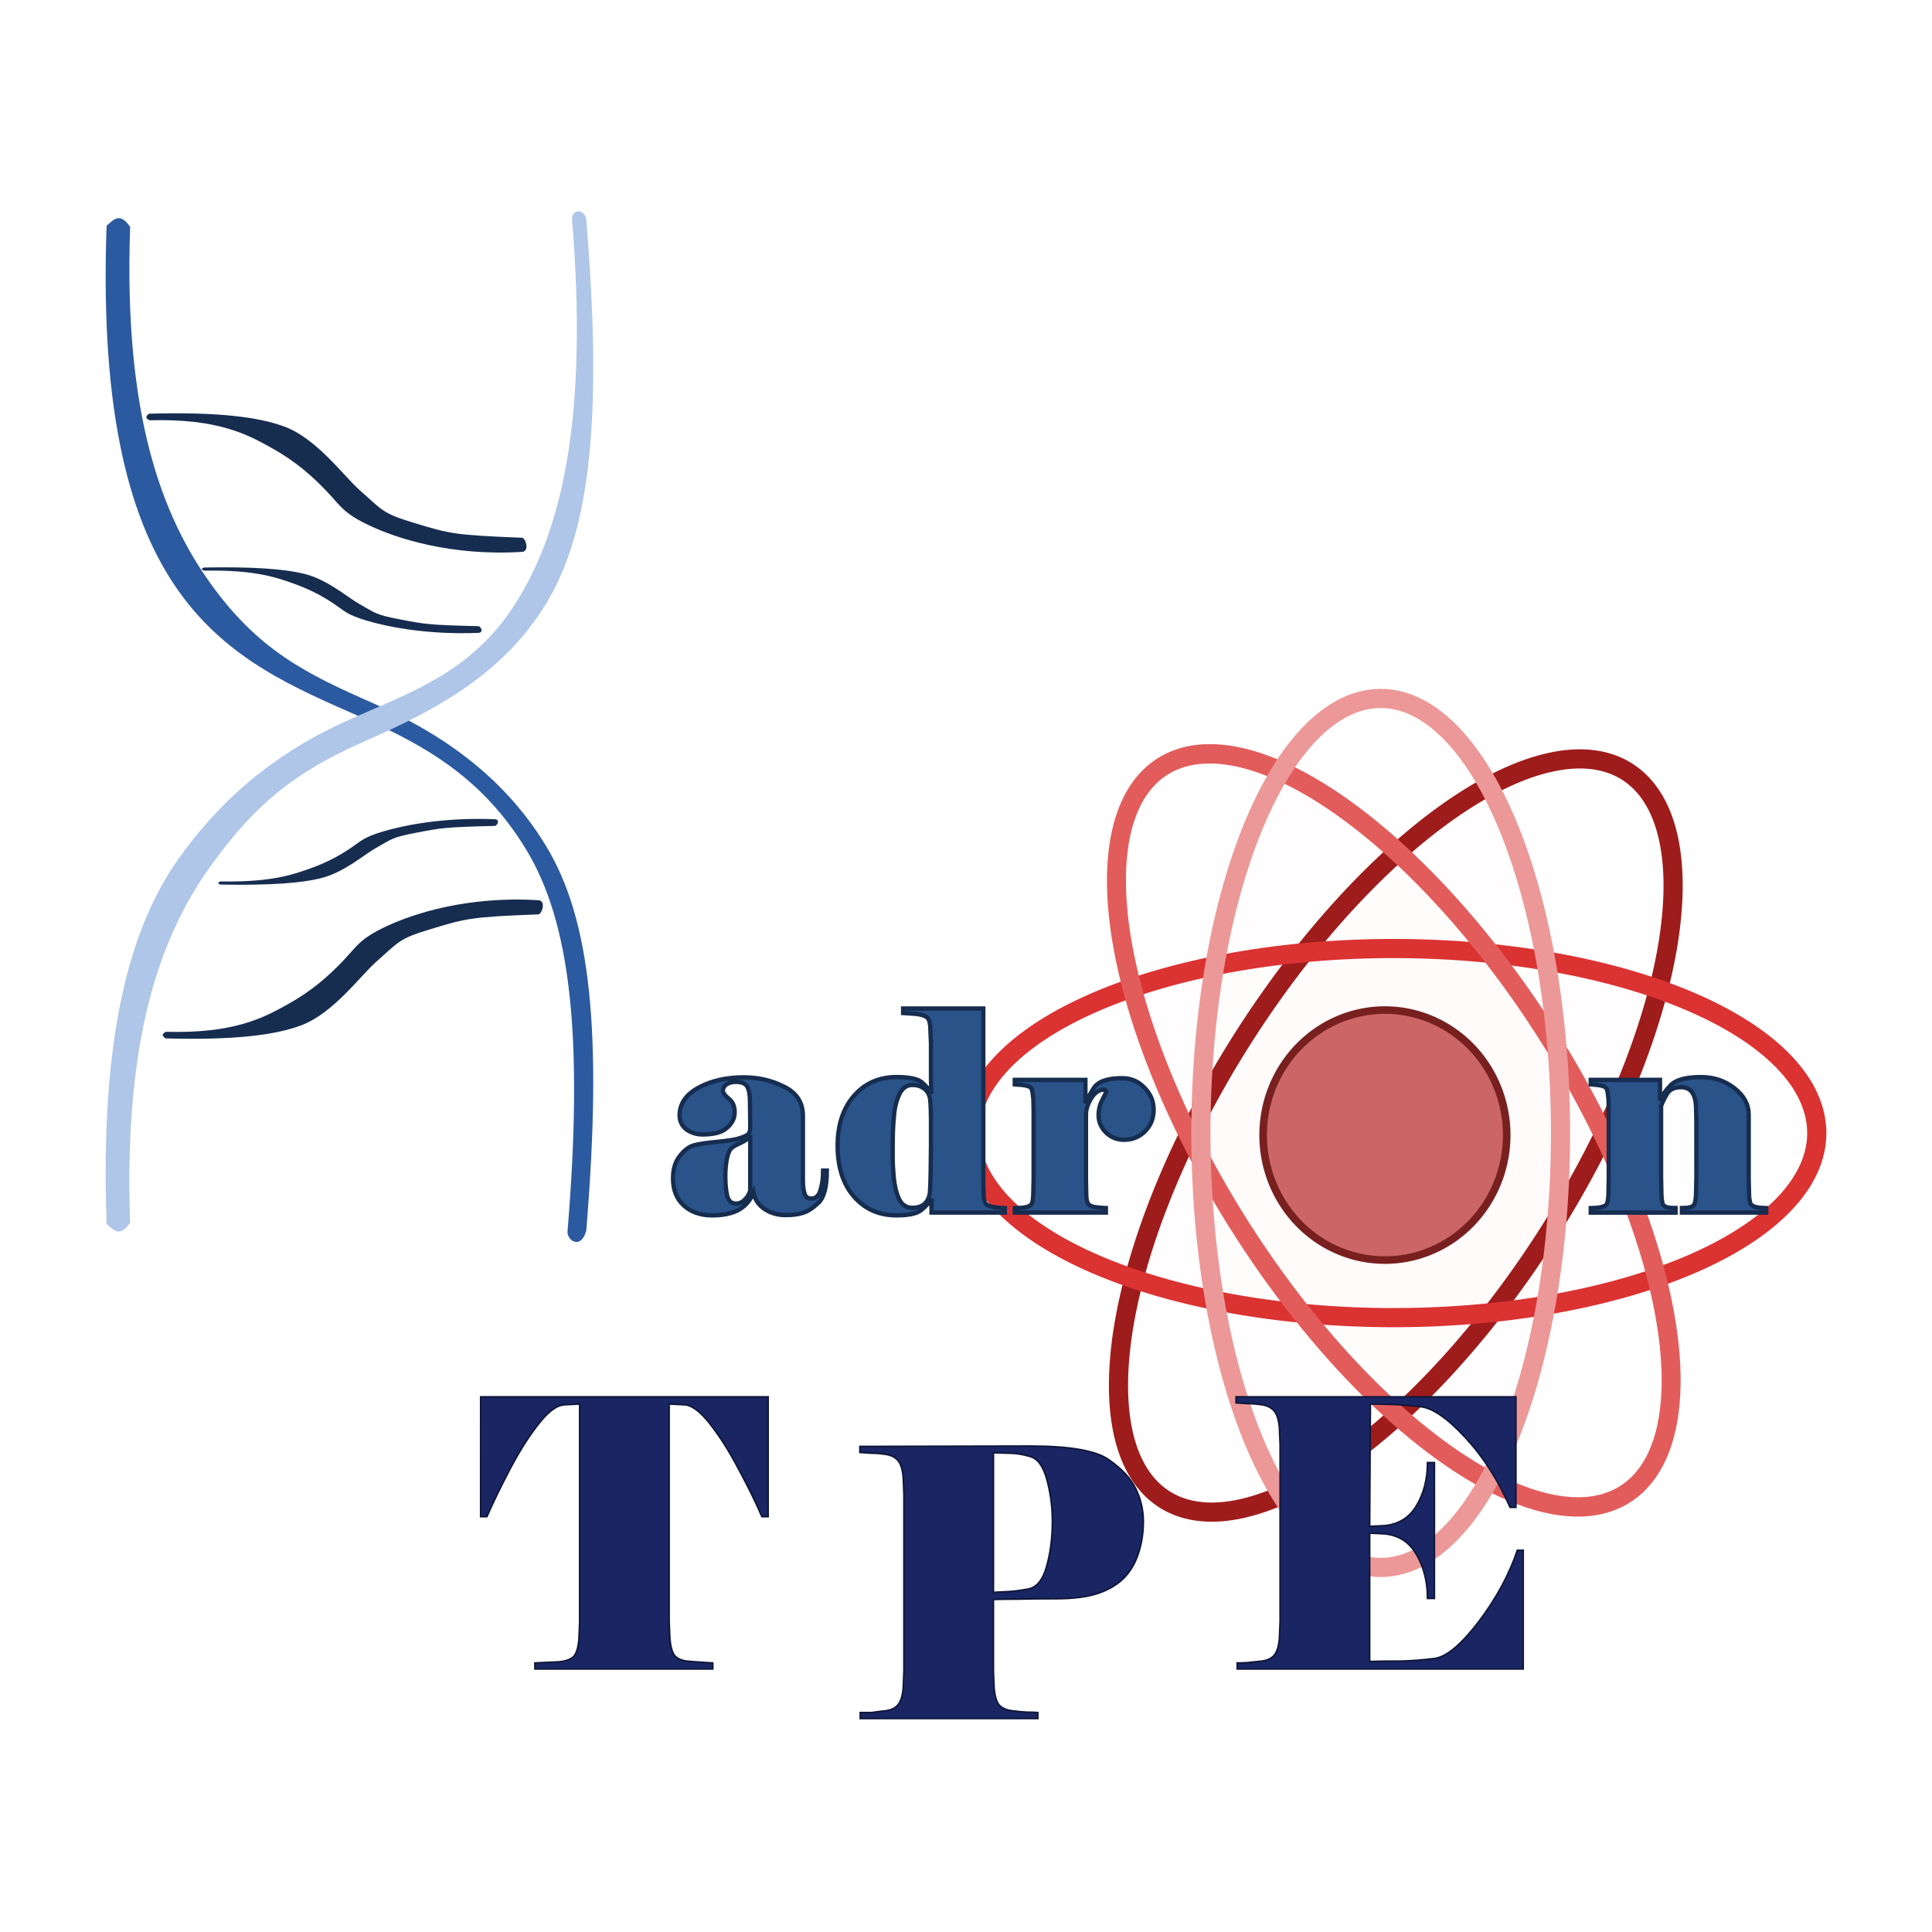 <?xml version="1.0" encoding="UTF-8" standalone="no"?>
<!-- Created with Inkscape (http://www.inkscape.org/) -->

<svg
   xmlns:dc="http://purl.org/dc/elements/1.1/"
   xmlns:cc="http://creativecommons.org/ns#"
   xmlns:rdf="http://www.w3.org/1999/02/22-rdf-syntax-ns#"
   xmlns:svg="http://www.w3.org/2000/svg"
   xmlns="http://www.w3.org/2000/svg"
   xmlns:xlink="http://www.w3.org/1999/xlink"
   xmlns:sodipodi="http://sodipodi.sourceforge.net/DTD/sodipodi-0.dtd"
   xmlns:inkscape="http://www.inkscape.org/namespaces/inkscape"
   width="512"
   height="512"
   viewBox="0 0 135.467 135.467"
   version="1.1"
   id="svg8"
   inkscape:version="0.92.3 (2405546, 2018-03-11)"
   sodipodi:docname="Logo.svg"
   inkscape:export-filename="/home/gabriel/Bureau/TPE-Cancer/Logo.svg.png"
   inkscape:export-xdpi="384"
   inkscape:export-ydpi="384">
  <defs
     id="defs2">
    <clipPath
       clipPathUnits="userSpaceOnUse"
       id="clipPath4775">
      <use
         x="0"
         y="0"
         xlink:href="#g4771"
         id="use4777"
         width="100%"
         height="100%"
         transform="translate(-32.376,70.147)" />
    </clipPath>
  </defs>
  <sodipodi:namedview
     id="base"
     pagecolor="#ffffff"
     bordercolor="#666666"
     borderopacity="1.0"
     inkscape:pageopacity="0.0"
     inkscape:pageshadow="2"
     inkscape:zoom="0.57948104"
     inkscape:cx="223.07374"
     inkscape:cy="195.5843"
     inkscape:document-units="px"
     inkscape:current-layer="text4754"
     showgrid="false"
     showguides="false"
     inkscape:window-width="1920"
     inkscape:window-height="1009"
     inkscape:window-x="0"
     inkscape:window-y="42"
     inkscape:window-maximized="1"
     units="px"
     fit-margin-top="0"
     fit-margin-left="0"
     fit-margin-right="0"
     fit-margin-bottom="0" />
  <g
     inkscape:label="Calque 1"
     inkscape:groupmode="layer"
     id="layer1"
     transform="translate(-52.376,-20.968)">
    <g
       id="g4771"
       inkscape:label="Clip"
       transform="translate(32.376,-70.147)">
      <path
         style="fill:#ff0000;fill-opacity:0.005;fill-rule:evenodd;stroke:#9f1c1c;stroke-width:1.344;stroke-miterlimit:4;stroke-dasharray:none;stroke-opacity:1"
         d="m 107.348,163.606 a 12.705,30.232 32.449 0 0 -5.829,32.555 12.705,30.232 32.449 0 0 26.873,-18.298 12.705,30.232 32.449 0 0 5.829,-32.555 12.705,30.232 32.449 0 0 -26.873,18.298 z"
         id="path4688-4-9"
         inkscape:connector-curvature="0" />
      <path
         style="fill:#ff0000;fill-opacity:0.005;fill-rule:evenodd;stroke:#db3232;stroke-width:1.344;stroke-miterlimit:4;stroke-dasharray:none;stroke-opacity:1"
         d="m 117.705,157.624 a 29.682,12.94 0 0 1 29.682,12.94 29.682,12.94 0 0 1 -29.682,12.94 29.682,12.94 0 0 1 -29.682,-12.94 29.682,12.94 0 0 1 29.682,-12.94 z"
         id="path4688-4-8"
         inkscape:connector-curvature="0" />
      <ellipse
         style="fill:#ff0000;fill-opacity:0.005;fill-rule:evenodd;stroke:#e35c5c;stroke-width:1.345;stroke-miterlimit:4;stroke-dasharray:none;stroke-opacity:1"
         id="path4688-4"
         cx="6.839"
         cy="207.147"
         rx="12.709"
         ry="30.23"
         transform="matrix(0.828,-0.561,0.541,0.841,0,0)" />
      <path
         style="fill:#ff5252;fill-opacity:0.005;fill-rule:evenodd;stroke:#ed9898;stroke-width:1.344;stroke-miterlimit:4;stroke-dasharray:none;stroke-opacity:1"
         d="m 129.42,170.554 a 12.608,30.465 0 0 1 -12.608,30.465 12.608,30.465 0 0 1 -12.607,-30.465 12.608,30.465 0 0 1 12.607,-30.465 12.608,30.465 0 0 1 12.608,30.465 z"
         id="path4688"
         inkscape:connector-curvature="0" />
      <path
         style="color:#000000;font-style:normal;font-variant:normal;font-weight:normal;font-stretch:normal;font-size:medium;line-height:normal;font-family:sans-serif;font-variant-ligatures:normal;font-variant-position:normal;font-variant-caps:normal;font-variant-numeric:normal;font-variant-alternates:normal;font-feature-settings:normal;text-indent:0;text-align:start;text-decoration:none;text-decoration-line:none;text-decoration-style:solid;text-decoration-color:#000000;letter-spacing:normal;word-spacing:normal;text-transform:none;writing-mode:lr-tb;direction:ltr;text-orientation:mixed;dominant-baseline:auto;baseline-shift:baseline;text-anchor:start;white-space:normal;shape-padding:0;clip-rule:nonzero;display:inline;overflow:visible;visibility:visible;opacity:1;isolation:auto;mix-blend-mode:normal;color-interpolation:sRGB;color-interpolation-filters:linearRGB;solid-color:#000000;solid-opacity:1;vector-effect:none;fill:#2c5aa0;fill-opacity:1;fill-rule:nonzero;stroke:none;stroke-width:0.371px;stroke-linecap:butt;stroke-linejoin:miter;stroke-miterlimit:4;stroke-dasharray:none;stroke-dashoffset:0;stroke-opacity:1;color-rendering:auto;image-rendering:auto;shape-rendering:auto;text-rendering:auto;enable-background:accumulate"
         d="m 27.475,106.935 c -0.477,13.287 1.662,20.894 5.094,25.688 3.432,4.795 8.138,6.748 12.715,8.764 4.577,2.016 8.595,4.31 11.628,9.329 3.033,5.019 4.026,12.854 2.881,26.74 -0.051,0.625 0.935,1.327 1.314,-0.048 1.149,-13.928 0.297,-21.816 -2.796,-26.936 -3.094,-5.12 -7.659,-8.071 -12.24,-10.089 -4.581,-2.018 -7.954,-3.667 -11.32,-8.369 -3.366,-4.702 -6.1,-11.748 -5.625,-24.988 -0.746,-1.087 -1.176,-0.475 -1.649,-0.091 z"
         id="path3721"
         inkscape:connector-curvature="0"
         sodipodi:nodetypes="csssccsscccc" />
      <path
         style="color:#000000;font-style:normal;font-variant:normal;font-weight:normal;font-stretch:normal;font-size:medium;line-height:normal;font-family:sans-serif;font-variant-ligatures:normal;font-variant-position:normal;font-variant-caps:normal;font-variant-numeric:normal;font-variant-alternates:normal;font-feature-settings:normal;text-indent:0;text-align:start;text-decoration:none;text-decoration-line:none;text-decoration-style:solid;text-decoration-color:#000000;letter-spacing:normal;word-spacing:normal;text-transform:none;writing-mode:lr-tb;direction:ltr;text-orientation:mixed;dominant-baseline:auto;baseline-shift:baseline;text-anchor:start;white-space:normal;shape-padding:0;clip-rule:nonzero;display:inline;overflow:visible;visibility:visible;opacity:1;isolation:auto;mix-blend-mode:normal;color-interpolation:sRGB;color-interpolation-filters:linearRGB;solid-color:#000000;solid-opacity:1;vector-effect:none;fill:#afc6e9;fill-opacity:1;fill-rule:nonzero;stroke:none;stroke-width:0.371px;stroke-linecap:butt;stroke-linejoin:miter;stroke-miterlimit:4;stroke-dasharray:none;stroke-dashoffset:0;stroke-opacity:1;color-rendering:auto;image-rendering:auto;shape-rendering:auto;text-rendering:auto;enable-background:accumulate"
         d="m 27.475,176.945 c -0.477,-13.287 1.662,-20.894 5.094,-25.688 3.432,-4.795 7.498,-7.734 12.074,-9.75 4.577,-2.016 8.702,-3.433 11.735,-8.453 3.033,-5.019 4.872,-12.728 3.727,-26.614 0.02,-0.643 0.83,-0.722 1.002,0.032 1.149,13.928 0.297,21.816 -2.796,26.936 -3.094,5.12 -8.086,7.633 -12.667,9.651 -4.581,2.018 -7.527,4.106 -10.893,8.807 -3.366,4.702 -6.1,11.748 -5.625,24.988 -0.746,1.087 -1.176,0.475 -1.649,0.091 z"
         id="path3721-0"
         inkscape:connector-curvature="0"
         sodipodi:nodetypes="csssccssccc" />
      <path
         style="color:#000000;font-style:normal;font-variant:normal;font-weight:normal;font-stretch:normal;font-size:medium;line-height:normal;font-family:sans-serif;font-variant-ligatures:normal;font-variant-position:normal;font-variant-caps:normal;font-variant-numeric:normal;font-variant-alternates:normal;font-feature-settings:normal;text-indent:0;text-align:start;text-decoration:none;text-decoration-line:none;text-decoration-style:solid;text-decoration-color:#000000;letter-spacing:normal;word-spacing:normal;text-transform:none;writing-mode:lr-tb;direction:ltr;text-orientation:mixed;dominant-baseline:auto;baseline-shift:baseline;text-anchor:start;white-space:normal;shape-padding:0;clip-rule:nonzero;display:inline;overflow:visible;visibility:visible;opacity:1;isolation:auto;mix-blend-mode:normal;color-interpolation:sRGB;color-interpolation-filters:linearRGB;solid-color:#000000;solid-opacity:1;vector-effect:none;fill:#162d50;fill-opacity:1;fill-rule:nonzero;stroke:none;stroke-width:0.118px;stroke-linecap:butt;stroke-linejoin:miter;stroke-miterlimit:4;stroke-dasharray:none;stroke-dashoffset:0;stroke-opacity:1;color-rendering:auto;image-rendering:auto;shape-rendering:auto;text-rendering:auto;enable-background:accumulate"
         d="m 30.449,120.123 c 4.806,-0.134 7.706,0.223 9.555,0.928 2.225,0.849 4.109,3.454 5.208,4.426 1.673,1.48 1.599,1.634 3.94,2.339 2.34,0.705 2.687,0.822 7.445,1.003 0.226,-0.013 0.555,0.882 0.058,0.989 -5.038,0.323 -8.872,-0.962 -10.724,-1.832 -1.852,-0.87 -2.028,-1.363 -3.007,-2.395 -1.013,-1.067 -2.194,-2.12 -3.895,-3.066 -1.701,-0.946 -3.758,-2.063 -8.547,-1.93 -0.393,-0.21 -0.172,-0.331 -0.033,-0.464 z"
         id="path3721-4"
         inkscape:connector-curvature="0"
         sodipodi:nodetypes="csssccsscccc" />
      <path
         style="color:#000000;font-style:normal;font-variant:normal;font-weight:normal;font-stretch:normal;font-size:medium;line-height:normal;font-family:sans-serif;font-variant-ligatures:normal;font-variant-position:normal;font-variant-caps:normal;font-variant-numeric:normal;font-variant-alternates:normal;font-feature-settings:normal;text-indent:0;text-align:start;text-decoration:none;text-decoration-line:none;text-decoration-style:solid;text-decoration-color:#000000;letter-spacing:normal;word-spacing:normal;text-transform:none;writing-mode:lr-tb;direction:ltr;text-orientation:mixed;dominant-baseline:auto;baseline-shift:baseline;text-anchor:start;white-space:normal;shape-padding:0;clip-rule:nonzero;display:inline;overflow:visible;visibility:visible;opacity:1;isolation:auto;mix-blend-mode:normal;color-interpolation:sRGB;color-interpolation-filters:linearRGB;solid-color:#000000;solid-opacity:1;vector-effect:none;fill:#162d50;fill-opacity:1;fill-rule:nonzero;stroke:none;stroke-width:0.07px;stroke-linecap:butt;stroke-linejoin:miter;stroke-miterlimit:4;stroke-dasharray:none;stroke-dashoffset:0;stroke-opacity:1;color-rendering:auto;image-rendering:auto;shape-rendering:auto;text-rendering:auto;enable-background:accumulate"
         d="m 34.291,130.908 c 3.536,-0.064 5.671,0.105 7.031,0.439 1.637,0.401 3.024,1.634 3.832,2.093 1.231,0.7 1.177,0.773 2.899,1.106 1.722,0.333 1.977,0.389 5.478,0.475 0.166,-0.007 0.409,0.417 0.043,0.468 -3.707,0.153 -6.528,-0.455 -7.891,-0.866 -1.363,-0.411 -1.492,-0.645 -2.213,-1.133 -0.746,-0.505 -1.615,-1.003 -2.866,-1.45 -1.251,-0.447 -2.766,-0.976 -6.289,-0.913 -0.289,-0.099 -0.126,-0.156 -0.024,-0.219 z"
         id="path3721-4-4"
         inkscape:connector-curvature="0"
         sodipodi:nodetypes="csssccsscccc" />
      <path
         style="color:#000000;font-style:normal;font-variant:normal;font-weight:normal;font-stretch:normal;font-size:medium;line-height:normal;font-family:sans-serif;font-variant-ligatures:normal;font-variant-position:normal;font-variant-caps:normal;font-variant-numeric:normal;font-variant-alternates:normal;font-feature-settings:normal;text-indent:0;text-align:start;text-decoration:none;text-decoration-line:none;text-decoration-style:solid;text-decoration-color:#000000;letter-spacing:normal;word-spacing:normal;text-transform:none;writing-mode:lr-tb;direction:ltr;text-orientation:mixed;dominant-baseline:auto;baseline-shift:baseline;text-anchor:start;white-space:normal;shape-padding:0;clip-rule:nonzero;display:inline;overflow:visible;visibility:visible;opacity:1;isolation:auto;mix-blend-mode:normal;color-interpolation:sRGB;color-interpolation-filters:linearRGB;solid-color:#000000;solid-opacity:1;vector-effect:none;fill:#162d50;fill-opacity:1;fill-rule:nonzero;stroke:none;stroke-width:0.118px;stroke-linecap:butt;stroke-linejoin:miter;stroke-miterlimit:4;stroke-dasharray:none;stroke-dashoffset:0;stroke-opacity:1;color-rendering:auto;image-rendering:auto;shape-rendering:auto;text-rendering:auto;enable-background:accumulate"
         d="m 31.598,163.924 c 4.806,0.134 7.706,-0.223 9.555,-0.928 2.225,-0.849 4.109,-3.454 5.208,-4.426 1.673,-1.48 1.599,-1.634 3.94,-2.339 2.34,-0.705 2.687,-0.822 7.445,-1.003 0.226,0.013 0.555,-0.882 0.058,-0.989 -5.038,-0.323 -8.872,0.962 -10.724,1.832 -1.852,0.87 -2.028,1.363 -3.007,2.395 -1.013,1.067 -2.194,2.12 -3.895,3.066 -1.701,0.946 -3.758,2.063 -8.547,1.93 -0.393,0.21 -0.172,0.331 -0.033,0.464 z"
         id="path3721-4-48"
         inkscape:connector-curvature="0"
         sodipodi:nodetypes="csssccsscccc" />
      <path
         style="color:#000000;font-style:normal;font-variant:normal;font-weight:normal;font-stretch:normal;font-size:medium;line-height:normal;font-family:sans-serif;font-variant-ligatures:normal;font-variant-position:normal;font-variant-caps:normal;font-variant-numeric:normal;font-variant-alternates:normal;font-feature-settings:normal;text-indent:0;text-align:start;text-decoration:none;text-decoration-line:none;text-decoration-style:solid;text-decoration-color:#000000;letter-spacing:normal;word-spacing:normal;text-transform:none;writing-mode:lr-tb;direction:ltr;text-orientation:mixed;dominant-baseline:auto;baseline-shift:baseline;text-anchor:start;white-space:normal;shape-padding:0;clip-rule:nonzero;display:inline;overflow:visible;visibility:visible;opacity:1;isolation:auto;mix-blend-mode:normal;color-interpolation:sRGB;color-interpolation-filters:linearRGB;solid-color:#000000;solid-opacity:1;vector-effect:none;fill:#162d50;fill-opacity:1;fill-rule:nonzero;stroke:none;stroke-width:0.07px;stroke-linecap:butt;stroke-linejoin:miter;stroke-miterlimit:4;stroke-dasharray:none;stroke-dashoffset:0;stroke-opacity:1;color-rendering:auto;image-rendering:auto;shape-rendering:auto;text-rendering:auto;enable-background:accumulate"
         d="m 35.441,153.139 c 3.536,0.064 5.671,-0.106 7.031,-0.439 1.637,-0.401 3.024,-1.634 3.832,-2.093 1.231,-0.7 1.177,-0.773 2.899,-1.106 1.722,-0.333 1.977,-0.389 5.478,-0.475 0.166,0.007 0.409,-0.417 0.043,-0.468 -3.707,-0.153 -6.528,0.455 -7.891,0.866 -1.363,0.411 -1.492,0.645 -2.213,1.133 -0.746,0.505 -1.615,1.003 -2.866,1.45 -1.251,0.447 -2.766,0.976 -6.289,0.913 -0.289,0.099 -0.126,0.156 -0.024,0.219 z"
         id="path3721-4-4-1"
         inkscape:connector-curvature="0"
         sodipodi:nodetypes="csssccsscccc" />
      <g
         aria-label="adr    n"
         style="font-style:normal;font-weight:normal;font-size:10.583px;line-height:1.25;font-family:sans-serif;letter-spacing:0px;word-spacing:0px;fill:#0055d4;fill-opacity:1;stroke:#162d50;stroke-width:0.265"
         id="text3828"
         transform="matrix(1.13,0,0,1.159,4.817,-50.937)">
        <path
           d="m 63.781,195.076 q 0.406,0 0.559,-0.491 0.169,-0.508 0.169,-1.202 h 0.237 q 0,1.49 -0.542,1.964 -0.525,0.474 -0.948,0.593 -0.423,0.135 -1.084,0.135 -0.728,0 -1.304,-0.373 -0.559,-0.373 -0.677,-0.999 -0.271,0.694 -0.914,1.05 -0.627,0.339 -1.643,0.339 -1.084,0 -1.761,-0.593 -0.677,-0.593 -0.677,-1.643 0,-0.847 0.423,-1.355 0.423,-0.525 0.864,-0.643 0.44,-0.119 1.355,-0.203 0.914,-0.085 1.338,-0.186 0.44,-0.119 0.627,-0.237 0.186,-0.135 0.186,-0.44 l -0.017,-1.541 q 0,-0.66 -0.169,-0.948 -0.169,-0.288 -0.711,-0.288 -0.339,0 -0.576,0.152 -0.22,0.152 -0.22,0.389 0,0.186 0.356,0.474 0.373,0.271 0.373,0.83 0,0.525 -0.474,0.931 -0.457,0.406 -1.507,0.406 -0.576,0 -1.016,-0.305 -0.423,-0.322 -0.423,-0.847 0,-1.05 1.168,-1.676 1.185,-0.627 2.811,-0.627 1.372,0 2.523,0.576 1.151,0.559 1.151,1.744 v 3.878 q 0,0.542 0.102,0.83 0.085,0.305 0.423,0.305 z m -3.793,-0.491 v -3.234 l -0.051,-0.017 q -0.152,0.203 -0.576,0.389 -0.406,0.169 -0.576,0.339 -0.152,0.169 -0.254,0.66 -0.085,0.474 -0.085,0.982 0,0.762 0.119,1.219 0.119,0.457 0.542,0.457 0.322,0 0.559,-0.254 0.254,-0.254 0.322,-0.542 z"
           style="font-style:normal;font-variant:normal;font-weight:normal;font-stretch:normal;font-size:16.933px;font-family:Elephant;-inkscape-font-specification:'Elephant, Normal';font-variant-ligatures:normal;font-variant-caps:normal;font-variant-numeric:normal;font-feature-settings:normal;text-align:start;letter-spacing:0.627px;word-spacing:1.738px;writing-mode:lr-tb;text-anchor:start;fill:#295389;fill-opacity:1;stroke:#162d50;stroke-width:0.265"
           id="path837"
           inkscape:connector-curvature="0" />
        <path
           d="m 71.151,189.064 q -0.068,-0.423 -0.373,-0.643 -0.305,-0.22 -0.711,-0.22 -0.525,0 -0.796,0.508 -0.254,0.491 -0.339,1.135 -0.068,0.627 -0.085,1.151 -0.017,0.508 -0.017,0.948 v 0.762 q 0,0.322 0.068,1.118 0.085,0.796 0.339,1.304 0.271,0.508 0.813,0.508 0.931,0 1.084,-0.897 0.034,-0.389 0.051,-1.372 0.017,-0.999 0.017,-1.49 v -1.558 q 0,-0.711 -0.051,-1.253 z m 0.051,-1.219 v -2.167 l -0.034,-0.779 q 0,-0.559 -0.169,-0.745 -0.169,-0.186 -0.728,-0.254 l -0.796,-0.051 v -0.271 h 4.978 v 10.482 l 0.017,0.694 q 0,0.457 0.152,0.643 0.169,0.169 0.627,0.22 l 0.542,0.034 v 0.271 H 71.236 v -0.847 q -0.186,0.339 -0.61,0.677 -0.406,0.339 -1.558,0.339 -1.626,0 -2.642,-1.135 -1.016,-1.135 -1.016,-3.082 0,-1.88 1.016,-3.014 1.016,-1.135 2.642,-1.135 1.185,0 1.575,0.322 0.389,0.322 0.576,0.677 z"
           style="font-style:normal;font-variant:normal;font-weight:normal;font-stretch:normal;font-size:16.933px;font-family:Elephant;-inkscape-font-specification:'Elephant, Normal';font-variant-ligatures:normal;font-variant-caps:normal;font-variant-numeric:normal;font-feature-settings:normal;text-align:start;letter-spacing:0.627px;word-spacing:1.738px;writing-mode:lr-tb;text-anchor:start;fill:#295389;fill-opacity:1;stroke:#162d50;stroke-width:0.265"
           id="path839"
           inkscape:connector-curvature="0" />
        <path
           d="m 76.403,195.922 v -0.271 l 0.457,-0.017 q 0.491,-0.051 0.593,-0.237 0.102,-0.186 0.102,-0.813 l 0.017,-0.779 v -4.047 l -0.017,-0.694 q -0.034,-0.406 -0.102,-0.61 -0.068,-0.203 -0.61,-0.254 l -0.44,-0.034 v -0.271 h 4.386 v 1.422 q 0.119,-0.305 0.508,-0.914 0.389,-0.61 1.778,-0.61 0.813,0 1.372,0.576 0.576,0.559 0.576,1.338 0,0.779 -0.542,1.304 -0.525,0.508 -1.304,0.508 -0.643,0 -1.118,-0.44 -0.457,-0.457 -0.457,-1.033 0,-0.423 0.152,-0.779 0.169,-0.322 0.339,-0.66 -0.085,-0.119 -0.169,-0.119 -0.44,0 -0.779,0.525 -0.322,0.525 -0.322,0.982 v 3.912 l 0.017,0.847 q 0,0.474 0.119,0.643 0.119,0.169 0.593,0.22 l 0.508,0.034 v 0.271 z"
           style="font-style:normal;font-variant:normal;font-weight:normal;font-stretch:normal;font-size:16.933px;font-family:Elephant;-inkscape-font-specification:'Elephant, Normal';font-variant-ligatures:normal;font-variant-caps:normal;font-variant-numeric:normal;font-feature-settings:normal;text-align:start;letter-spacing:0.627px;word-spacing:1.738px;writing-mode:lr-tb;text-anchor:start;fill:#295389;fill-opacity:1;stroke:#162d50;stroke-width:0.265"
           id="path841"
           inkscape:connector-curvature="0" />
        <path
           d="m 118.694,190.351 -0.017,-0.694 q 0,-1.321 -0.931,-1.321 -0.593,0 -0.847,0.373 -0.237,0.373 -0.389,0.762 v 4.335 l 0.017,0.779 q 0,0.694 0.119,0.881 0.135,0.186 0.762,0.186 v 0.271 h -5.266 v -0.271 l 0.406,-0.017 q 0.491,-0.051 0.593,-0.237 0.102,-0.186 0.102,-0.813 l 0.017,-0.779 v -4.047 l -0.017,-0.694 q -0.034,-0.406 -0.102,-0.61 -0.068,-0.203 -0.61,-0.254 l -0.389,-0.034 v -0.271 h 4.301 v 1.27 q 0.186,-0.474 0.66,-0.948 0.491,-0.491 1.88,-0.491 1.202,0 2.083,0.677 0.881,0.677 0.881,1.592 v 3.81 l 0.017,0.779 q 0,0.61 0.102,0.813 0.102,0.186 0.593,0.237 l 0.373,0.017 v 0.271 h -5.232 v -0.271 q 0.61,0 0.745,-0.186 0.135,-0.203 0.135,-0.881 l 0.017,-0.779 z"
           style="font-style:normal;font-variant:normal;font-weight:normal;font-stretch:normal;font-size:16.933px;font-family:Elephant;-inkscape-font-specification:'Elephant, Normal';font-variant-ligatures:normal;font-variant-caps:normal;font-variant-numeric:normal;font-feature-settings:normal;text-align:start;letter-spacing:0.627px;word-spacing:1.738px;writing-mode:lr-tb;text-anchor:start;fill:#295389;fill-opacity:1;stroke:#162d50;stroke-width:0.265"
           id="path843"
           inkscape:connector-curvature="0" />
      </g>
      <path
         style="fill:#cc6565;fill-opacity:1;stroke:#782020;stroke-width:0.532;stroke-miterlimit:4;stroke-dasharray:none;stroke-opacity:1"
         d="m 125.646,170.704 a 8.539,8.765 0 0 1 -8.539,8.765 8.539,8.765 0 0 1 -8.539,-8.765 8.539,8.765 0 0 1 8.539,-8.765 8.539,8.765 0 0 1 8.539,8.765 z"
         id="path3850"
         inkscape:connector-curvature="0" />
      <g
         aria-label="TPE"
         style="font-style:normal;font-weight:normal;font-size:10.583px;line-height:1.25;font-family:sans-serif;letter-spacing:0px;word-spacing:0px;fill:#000000;fill-opacity:1;stroke:#0f173a;stroke-width:0.1;stroke-miterlimit:4;stroke-dasharray:none;stroke-opacity:1"
         id="text4754"
         transform="matrix(1.13,0,0,1.159,4.817,-50.937)">
        <path
           d="m 43.263,207.073 h 17.836 v 7.247 h -0.384 q -0.61,-1.377 -1.468,-2.913 -0.835,-1.558 -1.761,-2.709 -0.926,-1.151 -1.626,-1.151 l -0.903,-0.045 v 13.163 l 0.045,1.039 q 0.068,0.722 0.294,1.016 0.248,0.271 0.745,0.339 0.497,0.045 0.903,0.068 0.406,0.023 0.722,0.045 v 0.361 H 46.627 v -0.361 l 1.49,-0.068 q 0.677,-0.068 0.926,-0.339 0.248,-0.271 0.316,-1.016 l 0.045,-1.039 v -13.208 l -0.881,0.045 q -0.722,0 -1.603,1.084 -0.881,1.061 -1.784,2.709 -0.881,1.626 -1.49,2.98 h -0.384 z"
           style="font-style:normal;font-variant:normal;font-weight:normal;font-stretch:normal;font-size:22.578px;font-family:Elephant;-inkscape-font-specification:'Elephant, Normal';font-variant-ligatures:normal;font-variant-caps:normal;font-variant-numeric:normal;font-feature-settings:normal;text-align:start;writing-mode:lr-tb;text-anchor:start;fill:#1a2563;fill-opacity:1;stroke:#0f173a;stroke-width:0.1;stroke-miterlimit:4;stroke-dasharray:none;stroke-opacity:1"
           id="path830"
           inkscape:connector-curvature="0" />
        <path
           d="M 77.834,226.532 H 66.816 v -0.361 h 0.7 q 0.474,-0.068 0.926,-0.113 0.452,-0.068 0.7,-0.339 0.271,-0.294 0.339,-1.016 l 0.045,-1.039 v -10.702 l -0.045,-1.039 q -0.068,-0.722 -0.339,-1.016 -0.271,-0.294 -0.768,-0.361 -0.474,-0.068 -0.881,-0.068 -0.384,-0.023 -0.7,-0.045 v -0.361 l 10.544,-0.023 q 3.68,0 4.877,0.813 1.219,0.813 1.693,1.761 0.474,0.926 0.474,2.009 0,1.016 -0.316,1.942 -0.316,0.926 -0.971,1.535 -0.655,0.587 -1.626,0.881 -0.971,0.294 -2.506,0.294 -1.468,0 -2.371,0.023 -0.903,0 -1.513,0.023 v 4.335 l 0.045,1.039 q 0.068,0.722 0.316,1.016 0.271,0.271 0.768,0.339 0.497,0.068 0.971,0.09 0.474,0 0.655,0.023 z m 0.903,-11.944 q 0,-1.287 -0.339,-2.506 -0.339,-1.219 -1.039,-1.4 -0.677,-0.203 -1.332,-0.203 -0.632,-0.023 -0.948,-0.023 v 8.444 q 0.452,-0.023 0.926,-0.045 0.474,-0.023 1.242,-0.158 0.79,-0.158 1.129,-1.355 0.361,-1.219 0.361,-2.754 z"
           style="font-style:normal;font-variant:normal;font-weight:normal;font-stretch:normal;font-size:22.578px;font-family:Elephant;-inkscape-font-specification:'Elephant, Normal';font-variant-ligatures:normal;font-variant-caps:normal;font-variant-numeric:normal;font-feature-settings:normal;text-align:start;writing-mode:lr-tb;text-anchor:start;fill:#1a2563;fill-opacity:1;stroke:#0f173a;stroke-width:0.1;stroke-miterlimit:4;stroke-dasharray:none;stroke-opacity:1"
           id="path832"
           inkscape:connector-curvature="0" />
        <path
           d="m 98.424,223.081 q 0.948,-0.023 1.942,-0.023 0.993,-0.023 2.1,-0.158 1.106,-0.158 2.732,-2.235 1.626,-2.1 2.393,-4.312 h 0.361 v 7.18 H 90.205 v -0.361 q 0.294,0 0.677,-0.023 0.384,-0.045 0.858,-0.09 0.497,-0.068 0.745,-0.339 0.271,-0.294 0.339,-1.016 l 0.045,-1.039 v -10.702 l -0.045,-1.039 q -0.068,-0.722 -0.339,-1.016 -0.271,-0.294 -0.768,-0.361 -0.474,-0.068 -0.881,-0.068 -0.384,-0.023 -0.7,-0.045 V 207.073 H 107.5 v 6.683 h -0.361 q -1.151,-2.529 -2.8,-4.245 -1.648,-1.738 -2.777,-1.851 -1.106,-0.113 -1.874,-0.135 -0.768,-0.023 -1.016,-0.023 h -0.203 l -0.045,7.406 0.948,-0.045 q 1.31,-0.135 1.964,-1.219 0.677,-1.106 0.677,-2.596 h 0.429 v 8.218 h -0.429 q 0,-1.513 -0.677,-2.642 -0.655,-1.129 -1.964,-1.264 l -0.948,-0.045 z"
           style="font-style:normal;font-variant:normal;font-weight:normal;font-stretch:normal;font-size:22.578px;font-family:Elephant;-inkscape-font-specification:'Elephant, Normal';font-variant-ligatures:normal;font-variant-caps:normal;font-variant-numeric:normal;font-feature-settings:normal;text-align:start;writing-mode:lr-tb;text-anchor:start;fill:#1a2563;fill-opacity:1;stroke:#0f173a;stroke-width:0.1;stroke-miterlimit:4;stroke-dasharray:none;stroke-opacity:1"
           id="path834"
           inkscape:connector-curvature="0" />
      </g>
    </g>
  </g>
</svg>
